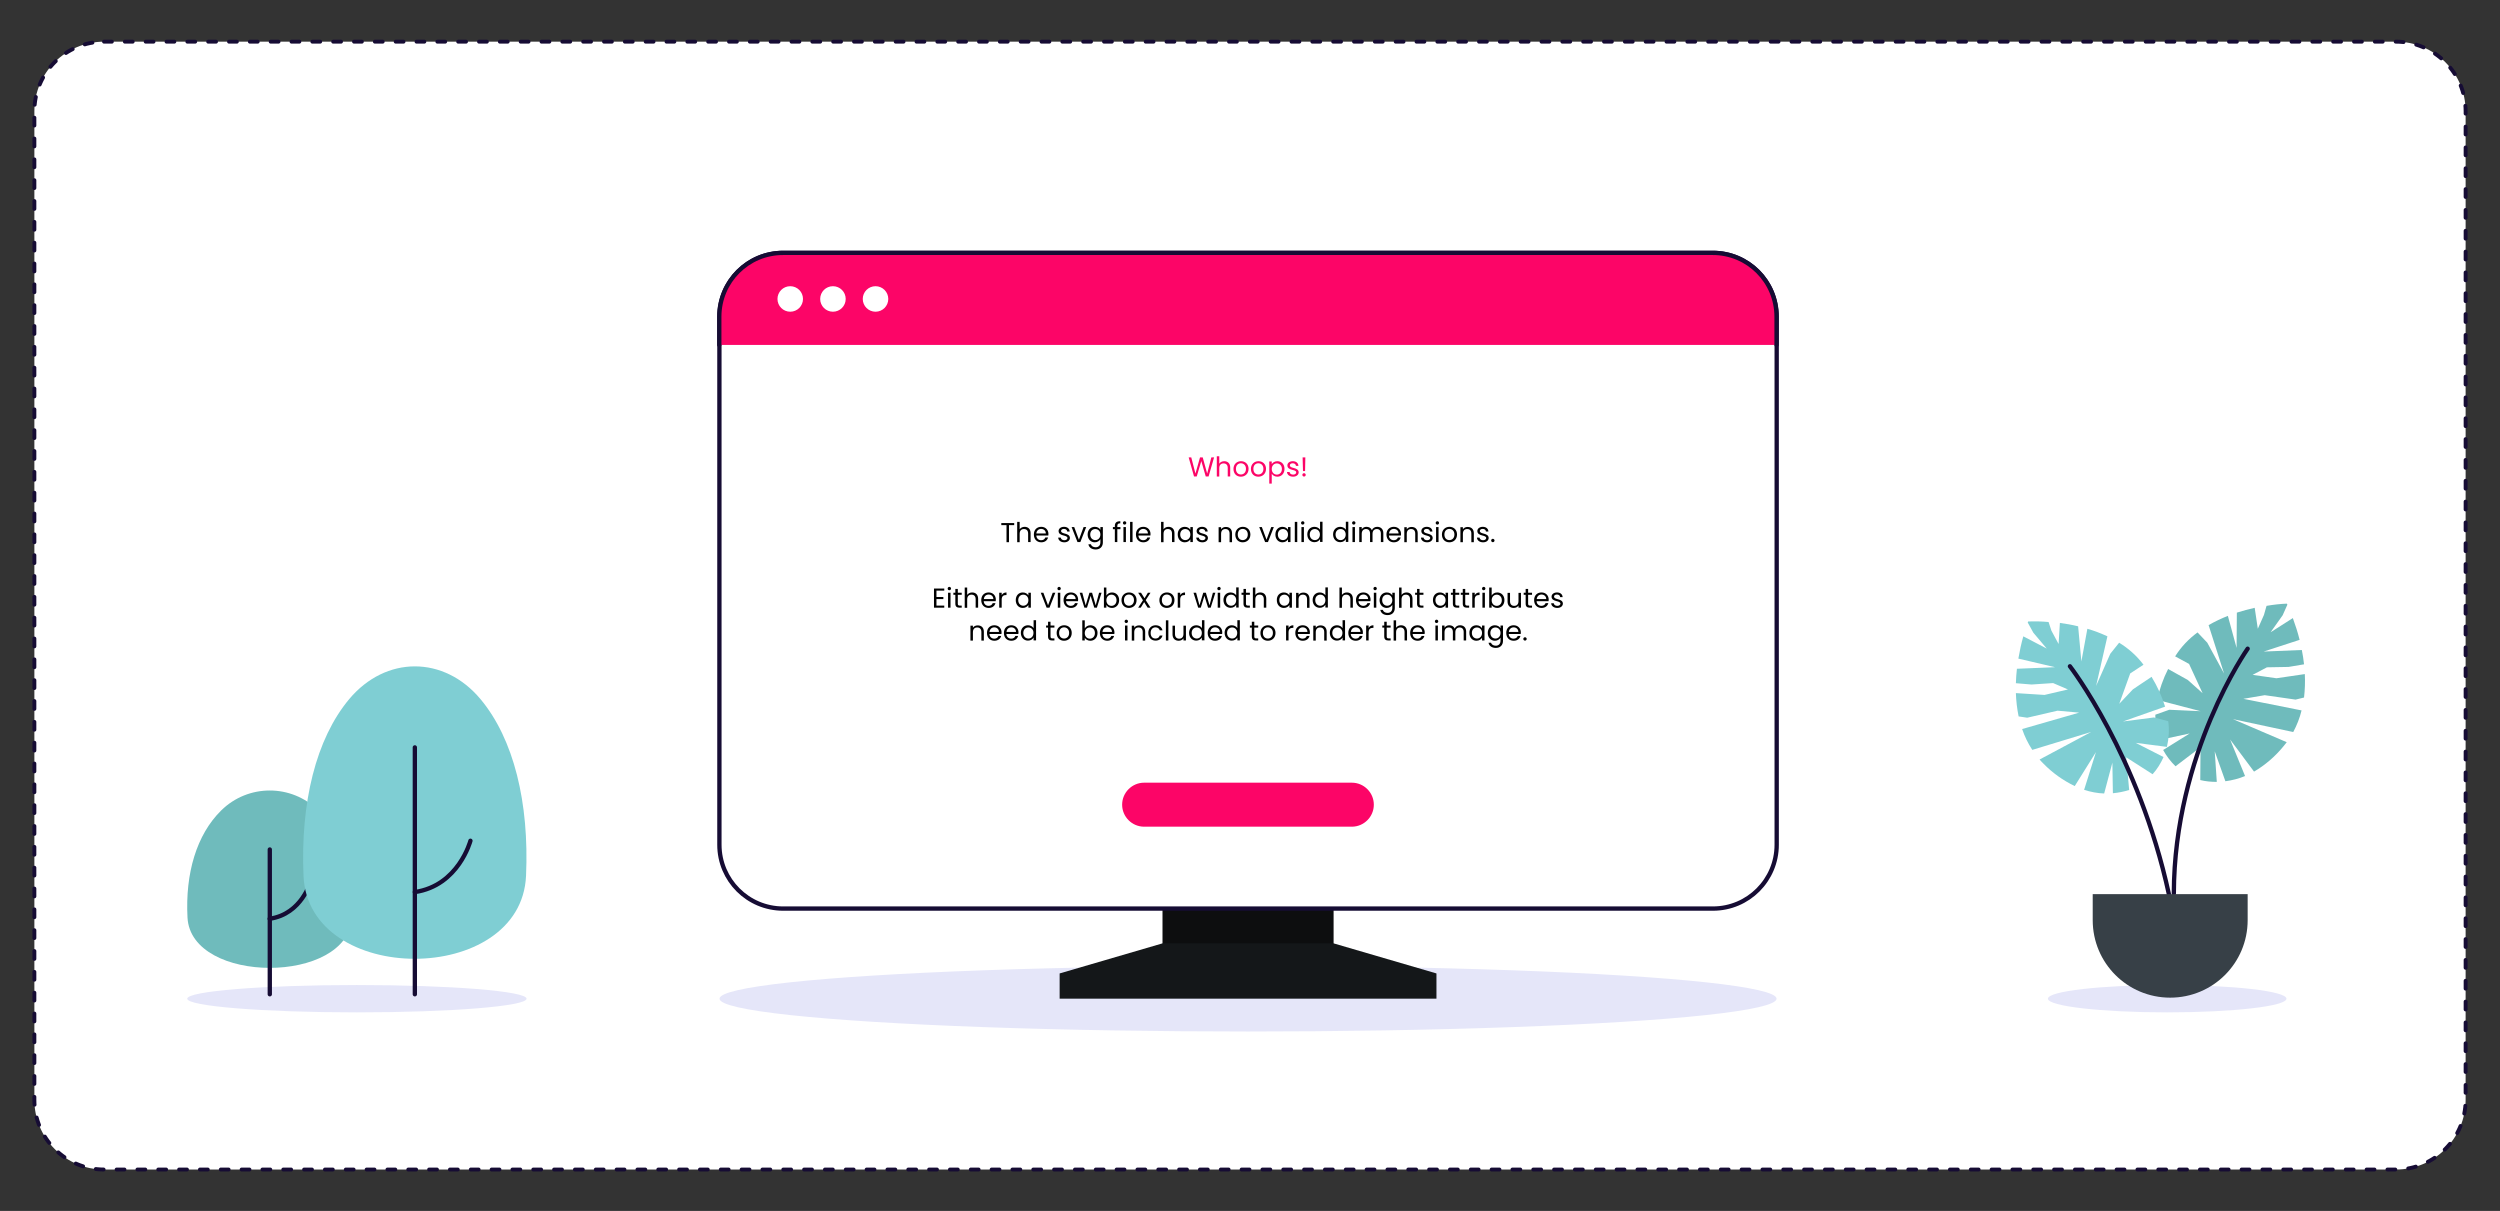 <?xml version="1.0" encoding="utf-8"?>
<!-- Generator: Adobe Illustrator 25.2.1, SVG Export Plug-In . SVG Version: 6.00 Build 0)  -->
<svg version="1.1" xmlns="http://www.w3.org/2000/svg" xmlns:xlink="http://www.w3.org/1999/xlink" x="0px" y="0px"
	 viewBox="0 0 1920 930" style="enable-background:new 0 0 1920 930;" xml:space="preserve">
<rect x="0" y="0" width="1920" height="930" fill="#333333" stroke="none"/>
<style type="text/css">
	.st0{fill:#FFFFFF;stroke:#160C34;stroke-width:3;stroke-linecap:round;stroke-miterlimit:10;stroke-dasharray:6,10;}
	.st1{fill:#E5E6F9;}
	.st2{fill:#0D0E0F;}
	.st3{fill:#141719;}
	.st4{fill:#FFFFFF;stroke:#160C34;stroke-width:3.32;stroke-linecap:round;stroke-miterlimit:10;}
	.st5{fill:#FC0567;stroke:#160C34;stroke-width:3.32;stroke-linecap:round;stroke-miterlimit:10;}
	.st6{fill:#FFFFFF;}
	.st7{fill:#FC0567;}
	.st8{fill:#6FBBBC;}
	.st9{fill:none;stroke:#160C34;stroke-width:3.32;stroke-linecap:round;stroke-miterlimit:10;}
	.st10{fill:#7FCED3;}
	.st11{fill:#374047;}
</style>
<g id="Layer_2">
	<path class="st0" d="M79.9,32h1760.2c29.5,0,53.5,23.9,53.5,53.5v759.2c0,29.5-23.9,53.5-53.5,53.5H79.9
		c-29.5,0-53.5-23.9-53.5-53.5V85.4C26.4,55.9,50.4,32,79.9,32z"/>
</g>
<g id="Layer_1">
	<ellipse class="st1" cx="958.5" cy="767" rx="405.9" ry="25.2"/>
	<ellipse class="st1" cx="1664.4" cy="767" rx="91.6" ry="10.5"/>
	<ellipse class="st1" cx="274.1" cy="767" rx="130.3" ry="10.5"/>
	<rect x="892.8" y="685.5" class="st2" width="131.4" height="56.3"/>
	<polygon class="st3" points="813.8,747.6 892.8,724.5 1024.2,724.5 1103.2,747.6 1103.2,767 813.8,767 	"/>
	<path class="st4" d="M601.5,194.2h714c27,0,49,21.9,49,49v405.6c0,27-21.9,49-49,49h-714c-27,0-49-21.9-49-49V243.2
		C552.5,216.2,574.5,194.2,601.5,194.2z"/>
	<path class="st5" d="M1364.4,264.9v-21.7c0-27.1-21.9-49-49-49h-714c-27.1,0-49,21.9-49,49v21.7"/>
	<circle class="st6" cx="606.9" cy="229.6" r="9.8"/>
	<circle class="st6" cx="639.7" cy="229.6" r="9.8"/>
	<circle class="st6" cx="672.4" cy="229.6" r="9.8"/>
	<path class="st7" d="M878.7,601.1h159.5c9.3,0,16.9,7.6,16.9,16.9l0,0c0,9.3-7.6,16.9-16.9,16.9H878.7c-9.3,0-16.9-7.6-16.9-16.9
		l0,0C861.8,608.7,869.4,601.1,878.7,601.1z"/>
	<path class="st8" d="M244.4,622.4c-20.6-20.4-53.8-20.4-74.5,0C151,641,142.2,670.7,144,704.7c2.7,51.5,123.6,51.5,126.3,0
		C272.1,670.7,263.3,641,244.4,622.4z"/>
	<line class="st9" x1="207.2" y1="652.4" x2="207.2" y2="763.6"/>
	<path class="st9" d="M238.7,676.5c0,0-6.7,25.5-31.6,29.1"/>
	<path class="st10" d="M369,536.9c-28-33.5-72.7-33.5-100.8,0c-25.6,30.6-37.5,79.6-35.1,135.7c3.6,85,167.2,85,170.9,0
		C406.5,616.5,394.6,567.5,369,536.9z"/>
	<line class="st9" x1="318.6" y1="574" x2="318.6" y2="763.6"/>
	<path class="st9" d="M361.3,645.7c0,0-9.1,34.5-42.7,39.4"/>
	<path class="st8" d="M1738.7,472.3l-4.7,10.6l-2.4-16.1c-4.3,1-9,2.2-13.7,3.7l-0.2,27.1l-6.7-24.6c-5.1,2-10.1,4.4-14.8,7.1
		l11.9,37.2l-12.9-23.7l-7.5-7.9c-6.8,5-12.7,11.2-17.2,18.4l10.7,5.8l10.4,22.5l-11.4-10.2l-15.1-8.4c-3.8,7.5-6.6,15.5-8.4,23.7
		l33.3,8.7l-24-1.1l-10.7,3.8c-0.3,6.6,0.6,13.2,2.7,19.5l23.7-5.1l-20.4,12.7c2.5,4.6,5.7,8.8,9.5,12.5l19.2-14.6l-0.2,25.2
		c4.1,1,8.4,1.4,12.7,1.4l-1.6-23.5l8.2,23c5.2-0.7,10.3-2,15.1-4l-11.5-28.1l18.4,24.7c8.5-5,16.1-11.5,22.4-19.2
		c1-1.1,1.8-2.3,2.7-3.4l-41.3-17.7l46.3,9.9c2.8-5.2,5-10.8,6.4-16.6l-44.7-8.9l16.4-2.8l23.7,3.4l6.5-1.6c0.7-6,0.9-12,0.6-18
		l-21.8,3.2l-18.3-2.6l11-5.8l16.6-0.3l11.9-2c-0.4-3.8-1-7.5-1.7-11l-29.3,1.2l27.6-9c-1.4-5.7-3.2-11.2-5.2-16.7l-17.1,10.9
		l9.3-13.1l3.6-8.1l-0.4-0.8c-5.2,0.2-10.4,0.8-15.6,1.7L1738.7,472.3z"/>
	<path class="st9" d="M1726.2,498.2c0,0-56.4,80-56.7,188"/>
	<path class="st10" d="M1575.5,484.4l5.5,10.2l1-16.2c4.4,0.6,9.1,1.4,14,2.6l2.5,27l4.6-25.1c5.3,1.5,10.4,3.5,15.4,5.8l-8.7,38.1
		l10.9-24.7l6.8-8.5c7.2,4.4,13.6,10.1,18.7,16.9l-10.2,6.7l-8.4,23.3l10.5-11.1l14.3-9.6c4.4,7.2,7.9,14.9,10.4,22.9l-32.4,11.4
		l23.8-3.1l11,2.9c0.9,6.6,0.5,13.2-1,19.7l-24-3.1l21.4,10.9c-2.1,4.8-4.9,9.3-8.4,13.2l-20.3-13l2.3,25.1
		c-4.1,1.3-8.3,2.1-12.5,2.5l-0.4-23.5l-6.3,23.7c-5.3-0.2-10.4-1.2-15.4-2.8l9.1-29l-16.3,26.1c-8.9-4.3-17.1-10.1-24-17.2
		c-1.1-1-2-2.1-3-3.2l39.7-21.2l-45.3,13.8c-3.3-5-5.9-10.4-7.8-16l43.8-12.6l-16.6-1.5l-23.3,5.4l-6.6-1
		c-1.2-5.9-1.9-11.9-2.1-17.9l22,1.4l18-4.2l-11.4-4.9l-16.6,1.1l-12-1c0.1-3.8,0.4-7.5,0.8-11.1l29.3-1.2l-28.2-6.6
		c1-5.8,2.2-11.5,3.8-17.1l18,9.4l-10.3-12.2l-4.3-7.8c0.2-0.5,0.3-0.8,0.3-0.8c5.2-0.2,10.5-0.1,15.7,0.4L1575.5,484.4z"/>
	<path class="st9" d="M1589.7,511.7c0,0,52.8,68.1,76,175"/>
	<path class="st11" d="M1666.7,766.2L1666.7,766.2c-32.9,0-59.5-26.6-59.5-59.5l0,0v-20h119v20
		C1726.2,739.6,1699.6,766.2,1666.7,766.2z"/>
</g>
<g id="Layer_3">
	<g>
		<path class="st7" d="M912.9,351.3h2l3.2,12.4l3.5-12.4h2.1l3.4,12.4l3.2-12.4h2.1l-4.2,14.6H926l-3.4-11.8l-3.5,11.8l-2.1,0
			L912.9,351.3z"/>
		<path class="st7" d="M934.5,350.4h1.9v5.7c0.8-1.2,2.2-1.9,3.8-1.9c2.6,0,4.6,1.6,4.6,4.9v6.8h-1.9v-6.5c0-2.4-1.3-3.5-3.2-3.5
			c-2,0-3.3,1.2-3.3,3.7v6.4h-1.9V350.4z"/>
		<path class="st7" d="M953,366.1c-3.3,0-5.7-2.3-5.7-6c0-3.6,2.6-5.9,5.8-5.9c3.3,0,5.8,2.3,5.8,5.9
			C958.9,363.8,956.2,366.1,953,366.1z M953,364.4c2,0,3.9-1.4,3.9-4.3c0-2.9-1.9-4.3-3.9-4.3c-2,0-3.8,1.4-3.8,4.3
			C949.2,363,951,364.4,953,364.4z"/>
		<path class="st7" d="M966.4,366.1c-3.3,0-5.7-2.3-5.7-6c0-3.6,2.6-5.9,5.8-5.9c3.3,0,5.8,2.3,5.8,5.9
			C972.3,363.8,969.7,366.1,966.4,366.1z M966.4,364.4c2,0,3.9-1.4,3.9-4.3c0-2.9-1.9-4.3-3.9-4.3c-2,0-3.8,1.4-3.8,4.3
			C962.6,363,964.4,364.4,966.4,364.4z"/>
		<path class="st7" d="M981,354.2c3.1,0,5.5,2.3,5.5,5.9c0,3.6-2.4,6-5.5,6c-2.1,0-3.6-1.1-4.3-2.3v7.6h-1.9v-17h1.9v2.1
			C977.4,355.3,978.9,354.2,981,354.2z M980.6,355.9c-2.1,0-3.9,1.6-3.9,4.3c0,2.7,1.8,4.3,3.9,4.3c2.1,0,3.9-1.6,3.9-4.3
			S982.7,355.9,980.6,355.9z"/>
		<path class="st7" d="M993.1,366.1c-2.7,0-4.6-1.5-4.7-3.6h2c0.1,1.1,1.1,2,2.7,2c1.5,0,2.4-0.8,2.4-1.7c0-2.6-6.8-1.1-6.8-5.4
			c0-1.8,1.7-3.2,4.2-3.2c2.5,0,4.2,1.4,4.3,3.6h-1.9c-0.1-1.2-1-2-2.5-2c-1.4,0-2.2,0.7-2.2,1.6c0,2.7,6.7,1.2,6.8,5.4
			C997.3,364.7,995.6,366.1,993.1,366.1z"/>
		<path class="st7" d="M1001.5,366c-0.7,0-1.3-0.6-1.3-1.3s0.6-1.3,1.3-1.3c0.7,0,1.3,0.6,1.3,1.3S1002.2,366,1001.5,366z
			 M1000.4,351.3h2.1l-0.2,10.5h-1.6L1000.4,351.3z"/>
		<path d="M769,401.7h9.9v1.6h-4v13.1H773v-13.1h-4V401.7z"/>
		<path d="M781.2,400.8h1.9v5.7c0.8-1.2,2.2-1.9,3.8-1.9c2.6,0,4.6,1.6,4.6,4.9v6.8h-1.9v-6.5c0-2.4-1.3-3.5-3.2-3.5
			c-2,0-3.3,1.2-3.3,3.7v6.4h-1.9V400.8z"/>
		<path d="M799.7,416.5c-3.3,0-5.7-2.3-5.7-6c0-3.6,2.3-5.9,5.7-5.9c3.3,0,5.5,2.4,5.5,5.5c0,0.4,0,0.8-0.1,1.2h-9.2
			c0.1,2.3,1.8,3.6,3.7,3.6c1.7,0,2.8-0.9,3.2-2.1h2.1C804.4,414.9,802.5,416.5,799.7,416.5z M795.9,409.7h7.3
			c0-2.2-1.7-3.5-3.6-3.5C797.7,406.2,796.1,407.5,795.9,409.7z"/>
		<path d="M817.4,416.5c-2.7,0-4.6-1.5-4.7-3.6h2c0.1,1.1,1.1,2,2.7,2c1.5,0,2.4-0.8,2.4-1.7c0-2.6-6.8-1.1-6.8-5.4
			c0-1.8,1.7-3.2,4.2-3.2c2.5,0,4.2,1.4,4.3,3.6h-1.9c-0.1-1.2-1-2-2.5-2c-1.4,0-2.2,0.7-2.2,1.6c0,2.7,6.7,1.2,6.8,5.4
			C821.6,415.1,819.9,416.5,817.4,416.5z"/>
		<path d="M825,404.8l3.6,9.7l3.6-9.7h2l-4.5,11.5h-2.2l-4.5-11.5H825z"/>
		<path d="M840.8,404.6c2.1,0,3.6,1,4.3,2.3v-2.1h1.9v11.8c0,3.2-2.1,5.4-5.5,5.4c-3,0-5.2-1.5-5.6-4h1.9c0.4,1.4,1.8,2.3,3.7,2.3
			c2,0,3.6-1.3,3.6-3.8v-2.4c-0.7,1.2-2.2,2.4-4.3,2.4c-3.1,0-5.5-2.4-5.5-6C835.3,406.9,837.7,404.6,840.8,404.6z M841.2,406.3
			c-2.1,0-3.9,1.5-3.9,4.2s1.8,4.3,3.9,4.3s3.9-1.6,3.9-4.3C845.1,407.9,843.3,406.3,841.2,406.3z"/>
		<path d="M856.2,406.4h-1.5v-1.6h1.5V404c0-2.6,1.3-3.7,4.2-3.7v1.6c-1.7,0-2.3,0.6-2.3,2.1v0.8h2.4v1.6h-2.4v9.9h-1.9V406.4z"/>
		<path d="M862.4,401.6c0-0.7,0.6-1.3,1.3-1.3c0.7,0,1.3,0.6,1.3,1.3s-0.6,1.3-1.3,1.3C863,402.9,862.4,402.4,862.4,401.6z
			 M862.8,404.8h1.9v11.5h-1.9V404.8z"/>
		<path d="M867.9,400.8h1.9v15.5h-1.9V400.8z"/>
		<path d="M878.1,416.5c-3.3,0-5.7-2.3-5.7-6c0-3.6,2.3-5.9,5.7-5.9c3.3,0,5.5,2.4,5.5,5.5c0,0.4,0,0.8-0.1,1.2h-9.2
			c0.1,2.3,1.8,3.6,3.7,3.6c1.7,0,2.8-0.9,3.2-2.1h2.1C882.8,414.9,880.9,416.5,878.1,416.5z M874.3,409.7h7.3
			c0-2.2-1.7-3.5-3.6-3.5C876.1,406.2,874.6,407.5,874.3,409.7z"/>
		<path d="M891.7,400.8h1.9v5.7c0.8-1.2,2.2-1.9,3.8-1.9c2.6,0,4.6,1.6,4.6,4.9v6.8h-1.9v-6.5c0-2.4-1.3-3.5-3.2-3.5
			c-2,0-3.3,1.2-3.3,3.7v6.4h-1.9V400.8z"/>
		<path d="M909.9,404.6c2.1,0,3.6,1.1,4.3,2.3v-2.1h1.9v11.5h-1.9v-2.1c-0.7,1.2-2.2,2.3-4.3,2.3c-3.1,0-5.4-2.4-5.4-6
			C904.4,406.9,906.8,404.6,909.9,404.6z M910.3,406.3c-2.1,0-3.9,1.5-3.9,4.2s1.8,4.3,3.9,4.3s3.9-1.6,3.9-4.3
			C914.2,407.9,912.4,406.3,910.3,406.3z"/>
		<path d="M923.4,416.5c-2.7,0-4.6-1.5-4.7-3.6h2c0.1,1.1,1.1,2,2.7,2c1.5,0,2.4-0.8,2.4-1.7c0-2.6-6.8-1.1-6.8-5.4
			c0-1.8,1.7-3.2,4.2-3.2c2.5,0,4.2,1.4,4.3,3.6h-1.9c-0.1-1.2-1-2-2.5-2c-1.4,0-2.2,0.7-2.2,1.6c0,2.7,6.7,1.2,6.8,5.4
			C927.6,415.1,926,416.5,923.4,416.5z"/>
		<path d="M944.3,409.8c0-2.4-1.3-3.5-3.2-3.5c-2,0-3.3,1.2-3.3,3.7v6.4h-1.9v-11.5h1.9v1.6c0.8-1.2,2.1-1.8,3.7-1.8
			c2.7,0,4.7,1.6,4.7,4.9v6.8h-1.9V409.8z"/>
		<path d="M954.4,416.5c-3.3,0-5.7-2.3-5.7-6c0-3.6,2.6-5.9,5.8-5.9c3.3,0,5.8,2.3,5.8,5.9C960.3,414.2,957.7,416.5,954.4,416.5z
			 M954.4,414.8c2,0,3.9-1.4,3.9-4.3c0-2.9-1.9-4.3-3.9-4.3c-2,0-3.8,1.4-3.8,4.3C950.6,413.4,952.4,414.8,954.4,414.8z"/>
		<path d="M969.1,404.8l3.6,9.7l3.6-9.7h2l-4.5,11.5h-2.2l-4.5-11.5H969.1z"/>
		<path d="M984.9,404.6c2.1,0,3.6,1.1,4.3,2.3v-2.1h1.9v11.5h-1.9v-2.1c-0.7,1.2-2.2,2.3-4.3,2.3c-3.1,0-5.4-2.4-5.4-6
			C979.5,406.9,981.8,404.6,984.9,404.6z M985.3,406.3c-2.1,0-3.9,1.5-3.9,4.2s1.8,4.3,3.9,4.3s3.9-1.6,3.9-4.3
			C989.2,407.9,987.4,406.3,985.3,406.3z"/>
		<path d="M994.4,400.8h1.9v15.5h-1.9V400.8z"/>
		<path d="M999.2,401.6c0-0.7,0.6-1.3,1.3-1.3c0.7,0,1.3,0.6,1.3,1.3s-0.6,1.3-1.3,1.3C999.8,402.9,999.2,402.4,999.2,401.6z
			 M999.5,404.8h1.9v11.5h-1.9V404.8z"/>
		<path d="M1009.5,404.6c1.8,0,3.5,0.9,4.3,2.2v-6.1h1.9v15.5h-1.9v-2.2c-0.7,1.3-2.2,2.4-4.3,2.4c-3.1,0-5.5-2.4-5.5-6
			C1004,406.9,1006.4,404.6,1009.5,404.6z M1009.8,406.3c-2.1,0-3.9,1.5-3.9,4.2s1.8,4.3,3.9,4.3s3.9-1.6,3.9-4.3
			C1013.7,407.9,1011.9,406.3,1009.8,406.3z"/>
		<path d="M1029.3,404.6c1.8,0,3.5,0.9,4.3,2.2v-6.1h1.9v15.5h-1.9v-2.2c-0.7,1.3-2.2,2.4-4.3,2.4c-3.1,0-5.5-2.4-5.5-6
			C1023.8,406.9,1026.2,404.6,1029.3,404.6z M1029.6,406.3c-2.1,0-3.9,1.5-3.9,4.2s1.8,4.3,3.9,4.3s3.9-1.6,3.9-4.3
			C1033.5,407.9,1031.7,406.3,1029.6,406.3z"/>
		<path d="M1038.4,401.6c0-0.7,0.6-1.3,1.3-1.3c0.7,0,1.3,0.6,1.3,1.3s-0.6,1.3-1.3,1.3C1039,402.9,1038.4,402.4,1038.4,401.6z
			 M1038.7,404.8h1.9v11.5h-1.9V404.8z"/>
		<path d="M1060.5,409.8c0-2.4-1.3-3.5-3.1-3.5c-1.9,0-3.3,1.2-3.3,3.7v6.3h-1.9v-6.5c0-2.4-1.3-3.5-3.1-3.5c-1.9,0-3.3,1.2-3.3,3.7
			v6.3h-1.9v-11.5h1.9v1.7c0.8-1.2,2.1-1.9,3.6-1.9c1.9,0,3.5,0.8,4.2,2.6c0.7-1.7,2.3-2.6,4.1-2.6c2.6,0,4.7,1.6,4.7,4.9v6.8h-1.9
			V409.8z"/>
		<path d="M1070.5,416.5c-3.3,0-5.7-2.3-5.7-6c0-3.6,2.3-5.9,5.7-5.9c3.3,0,5.5,2.4,5.5,5.5c0,0.4,0,0.8-0.1,1.2h-9.2
			c0.1,2.3,1.8,3.6,3.7,3.6c1.7,0,2.8-0.9,3.2-2.1h2.1C1075.2,414.9,1073.3,416.5,1070.5,416.5z M1066.8,409.7h7.3
			c0-2.2-1.7-3.5-3.6-3.5C1068.5,406.2,1067,407.5,1066.8,409.7z"/>
		<path d="M1086.9,409.8c0-2.4-1.3-3.5-3.2-3.5c-2,0-3.3,1.2-3.3,3.7v6.4h-1.9v-11.5h1.9v1.6c0.8-1.2,2.1-1.8,3.7-1.8
			c2.7,0,4.7,1.6,4.7,4.9v6.8h-1.9V409.8z"/>
		<path d="M1096,416.5c-2.7,0-4.6-1.5-4.7-3.6h2c0.1,1.1,1.1,2,2.7,2c1.5,0,2.4-0.8,2.4-1.7c0-2.6-6.8-1.1-6.8-5.4
			c0-1.8,1.7-3.2,4.2-3.2c2.5,0,4.2,1.4,4.3,3.6h-1.9c-0.1-1.2-1-2-2.5-2c-1.4,0-2.2,0.7-2.2,1.6c0,2.7,6.7,1.2,6.8,5.4
			C1100.2,415.1,1098.6,416.5,1096,416.5z"/>
		<path d="M1102.6,401.6c0-0.7,0.6-1.3,1.3-1.3c0.7,0,1.3,0.6,1.3,1.3s-0.6,1.3-1.3,1.3C1103.2,402.9,1102.6,402.4,1102.6,401.6z
			 M1102.9,404.8h1.9v11.5h-1.9V404.8z"/>
		<path d="M1113.1,416.5c-3.3,0-5.7-2.3-5.7-6c0-3.6,2.6-5.9,5.8-5.9c3.3,0,5.8,2.3,5.8,5.9C1119,414.2,1116.4,416.5,1113.1,416.5z
			 M1113.1,414.8c2,0,3.9-1.4,3.9-4.3c0-2.9-1.9-4.3-3.9-4.3c-2,0-3.8,1.4-3.8,4.3C1109.3,413.4,1111.1,414.8,1113.1,414.8z"/>
		<path d="M1130,409.8c0-2.4-1.3-3.5-3.2-3.5c-2,0-3.3,1.2-3.3,3.7v6.4h-1.9v-11.5h1.9v1.6c0.8-1.2,2.1-1.8,3.7-1.8
			c2.7,0,4.7,1.6,4.7,4.9v6.8h-1.9V409.8z"/>
		<path d="M1139,416.5c-2.7,0-4.6-1.5-4.7-3.6h2c0.1,1.1,1.1,2,2.7,2c1.5,0,2.4-0.8,2.4-1.7c0-2.6-6.8-1.1-6.8-5.4
			c0-1.8,1.7-3.2,4.2-3.2c2.5,0,4.2,1.4,4.3,3.6h-1.9c-0.1-1.2-1-2-2.5-2c-1.4,0-2.2,0.7-2.2,1.6c0,2.7,6.7,1.2,6.8,5.4
			C1143.2,415.1,1141.6,416.5,1139,416.5z"/>
		<path d="M1146.5,416.4c-0.7,0-1.3-0.6-1.3-1.3s0.6-1.3,1.3-1.3c0.7,0,1.3,0.6,1.3,1.3S1147.2,416.4,1146.5,416.4z"/>
		<path d="M725.2,453.6h-6v4.9h5.3v1.6h-5.3v5h6v1.6h-7.9V452h7.9V453.6z"/>
		<path d="M727.8,452c0-0.7,0.6-1.3,1.3-1.3c0.7,0,1.3,0.6,1.3,1.3c0,0.7-0.6,1.3-1.3,1.3C728.3,453.3,727.8,452.8,727.8,452z
			 M728.1,455.2h1.9v11.5h-1.9V455.2z"/>
		<path d="M733.7,456.8h-1.5v-1.6h1.5v-2.9h1.9v2.9h3v1.6h-3v6.8c0,1.1,0.4,1.5,1.6,1.5h1.4v1.6h-1.7c-2,0-3.2-0.8-3.2-3.1V456.8z"
			/>
		<path d="M740.9,451.2h1.9v5.7c0.8-1.2,2.2-1.9,3.8-1.9c2.6,0,4.6,1.6,4.6,4.9v6.8h-1.9v-6.5c0-2.4-1.3-3.5-3.2-3.5
			c-2,0-3.3,1.2-3.3,3.7v6.4h-1.9V451.2z"/>
		<path d="M759.3,466.9c-3.3,0-5.7-2.3-5.7-6c0-3.6,2.3-5.9,5.7-5.9c3.3,0,5.5,2.4,5.5,5.5c0,0.4,0,0.8-0.1,1.2h-9.2
			c0.1,2.3,1.8,3.6,3.7,3.6c1.7,0,2.8-0.9,3.2-2.1h2.1C764,465.3,762.2,466.9,759.3,466.9z M755.6,460.1h7.3c0-2.2-1.7-3.5-3.6-3.5
			C757.3,456.6,755.8,457.9,755.6,460.1z"/>
		<path d="M769.3,466.7h-1.9v-11.5h1.9v1.9c0.7-1.3,1.9-2.1,3.7-2.1v2h-0.5c-1.8,0-3.2,0.8-3.2,3.5V466.7z"/>
		<path d="M785.5,455c2.1,0,3.6,1.1,4.3,2.3v-2.1h1.9v11.5h-1.9v-2.1c-0.7,1.2-2.2,2.3-4.3,2.3c-3.1,0-5.4-2.4-5.4-6
			C780.1,457.3,782.4,455,785.5,455z M785.9,456.7c-2.1,0-3.9,1.5-3.9,4.2s1.8,4.3,3.9,4.3s3.9-1.6,3.9-4.3
			C789.8,458.3,788,456.7,785.9,456.7z"/>
		<path d="M801.3,455.2l3.6,9.7l3.6-9.7h2l-4.5,11.5h-2.2l-4.5-11.5H801.3z"/>
		<path d="M812.1,452c0-0.7,0.6-1.3,1.3-1.3c0.7,0,1.3,0.6,1.3,1.3c0,0.7-0.6,1.3-1.3,1.3C812.6,453.3,812.1,452.8,812.1,452z
			 M812.4,455.2h1.9v11.5h-1.9V455.2z"/>
		<path d="M822.5,466.9c-3.3,0-5.7-2.3-5.7-6c0-3.6,2.3-5.9,5.7-5.9c3.3,0,5.5,2.4,5.5,5.5c0,0.4,0,0.8-0.1,1.2h-9.2
			c0.1,2.3,1.8,3.6,3.7,3.6c1.7,0,2.8-0.9,3.2-2.1h2.1C827.2,465.3,825.4,466.9,822.5,466.9z M818.8,460.1h7.3
			c0-2.2-1.7-3.5-3.6-3.5C820.6,456.6,819,457.9,818.8,460.1z"/>
		<path d="M829.2,455.2h2l2.6,9.7l2.9-9.7h2l2.8,9.7l2.6-9.7h1.9l-3.6,11.5h-2l-2.8-9.1l-2.8,9.1h-2L829.2,455.2z"/>
		<path d="M854,455c3.1,0,5.5,2.3,5.5,5.9c0,3.6-2.4,6-5.5,6c-2.1,0-3.6-1-4.3-2.3v2.1h-1.9v-15.5h1.9v6.2
			C850.4,456.1,852,455,854,455z M853.6,456.7c-2.1,0-3.9,1.6-3.9,4.3c0,2.7,1.8,4.3,3.9,4.3c2.1,0,3.9-1.6,3.9-4.3
			S855.7,456.7,853.6,456.7z"/>
		<path d="M867,466.9c-3.3,0-5.7-2.3-5.7-6c0-3.6,2.6-5.9,5.8-5.9c3.3,0,5.8,2.3,5.8,5.9C872.9,464.6,870.3,466.9,867,466.9z
			 M867,465.2c2,0,3.9-1.4,3.9-4.3c0-2.9-1.9-4.3-3.9-4.3c-2,0-3.8,1.4-3.8,4.3C863.2,463.8,865,465.2,867,465.2z"/>
		<path d="M878.7,462.4l-2.6,4.3h-2l3.7-5.7l-3.7-5.8h2.2l2.7,4.3l2.6-4.3h2l-3.7,5.7l3.7,5.8h-2.2L878.7,462.4z"/>
		<path d="M896.1,466.9c-3.3,0-5.7-2.3-5.7-6c0-3.6,2.6-5.9,5.8-5.9c3.3,0,5.8,2.3,5.8,5.9C902,464.6,899.4,466.9,896.1,466.9z
			 M896.1,465.2c2,0,3.9-1.4,3.9-4.3c0-2.9-1.9-4.3-3.9-4.3c-2,0-3.8,1.4-3.8,4.3C892.3,463.8,894.1,465.2,896.1,465.2z"/>
		<path d="M906.4,466.7h-1.9v-11.5h1.9v1.9c0.7-1.3,1.9-2.1,3.7-2.1v2h-0.5c-1.8,0-3.2,0.8-3.2,3.5V466.7z"/>
		<path d="M916.6,455.2h2l2.6,9.7l2.9-9.7h2l2.8,9.7l2.6-9.7h1.9l-3.6,11.5h-2l-2.8-9.1l-2.8,9.1h-2L916.6,455.2z"/>
		<path d="M934.9,452c0-0.7,0.6-1.3,1.3-1.3c0.7,0,1.3,0.6,1.3,1.3c0,0.7-0.6,1.3-1.3,1.3C935.4,453.3,934.9,452.8,934.9,452z
			 M935.2,455.2h1.9v11.5h-1.9V455.2z"/>
		<path d="M945.1,455c1.8,0,3.5,0.9,4.3,2.2v-6.1h1.9v15.5h-1.9v-2.2c-0.7,1.3-2.2,2.4-4.3,2.4c-3.1,0-5.5-2.4-5.5-6
			C939.6,457.3,942,455,945.1,455z M945.5,456.7c-2.1,0-3.9,1.5-3.9,4.2s1.8,4.3,3.9,4.3s3.9-1.6,3.9-4.3
			C949.4,458.3,947.6,456.7,945.5,456.7z"/>
		<path d="M955,456.8h-1.5v-1.6h1.5v-2.9h1.9v2.9h3v1.6h-3v6.8c0,1.1,0.4,1.5,1.6,1.5h1.4v1.6h-1.7c-2,0-3.2-0.8-3.2-3.1V456.8z"/>
		<path d="M962.2,451.2h1.9v5.7c0.8-1.2,2.2-1.9,3.8-1.9c2.6,0,4.6,1.6,4.6,4.9v6.8h-1.9v-6.5c0-2.4-1.3-3.5-3.2-3.5
			c-2,0-3.3,1.2-3.3,3.7v6.4h-1.9V451.2z"/>
		<path d="M986,455c2.1,0,3.6,1.1,4.3,2.3v-2.1h1.9v11.5h-1.9v-2.1c-0.7,1.2-2.2,2.3-4.3,2.3c-3.1,0-5.4-2.4-5.4-6
			C980.5,457.3,982.9,455,986,455z M986.4,456.7c-2.1,0-3.9,1.5-3.9,4.2s1.8,4.3,3.9,4.3s3.9-1.6,3.9-4.3
			C990.3,458.3,988.5,456.7,986.4,456.7z"/>
		<path d="M1003.8,460.2c0-2.4-1.3-3.5-3.2-3.5c-2,0-3.3,1.2-3.3,3.7v6.4h-1.9v-11.5h1.9v1.6c0.8-1.2,2.1-1.8,3.7-1.8
			c2.7,0,4.7,1.6,4.7,4.9v6.8h-1.9V460.2z"/>
		<path d="M1013.6,455c1.8,0,3.5,0.9,4.3,2.2v-6.1h1.9v15.5h-1.9v-2.2c-0.7,1.3-2.2,2.4-4.3,2.4c-3.1,0-5.5-2.4-5.5-6
			C1008.1,457.3,1010.5,455,1013.6,455z M1014,456.7c-2.1,0-3.9,1.5-3.9,4.2s1.8,4.3,3.9,4.3s3.9-1.6,3.9-4.3
			C1017.9,458.3,1016.1,456.7,1014,456.7z"/>
		<path d="M1028.7,451.2h1.9v5.7c0.8-1.2,2.2-1.9,3.8-1.9c2.6,0,4.6,1.6,4.6,4.9v6.8h-1.9v-6.5c0-2.4-1.3-3.5-3.2-3.5
			c-2,0-3.3,1.2-3.3,3.7v6.4h-1.9V451.2z"/>
		<path d="M1047.1,466.9c-3.3,0-5.7-2.3-5.7-6c0-3.6,2.3-5.9,5.7-5.9c3.3,0,5.5,2.4,5.5,5.5c0,0.4,0,0.8-0.1,1.2h-9.2
			c0.1,2.3,1.8,3.6,3.7,3.6c1.7,0,2.8-0.9,3.2-2.1h2.1C1051.8,465.3,1049.9,466.9,1047.1,466.9z M1043.4,460.1h7.3
			c0-2.2-1.7-3.5-3.6-3.5C1045.1,456.6,1043.6,457.9,1043.4,460.1z"/>
		<path d="M1054.8,452c0-0.7,0.6-1.3,1.3-1.3c0.7,0,1.3,0.6,1.3,1.3c0,0.7-0.6,1.3-1.3,1.3C1055.4,453.3,1054.8,452.8,1054.8,452z
			 M1055.1,455.2h1.9v11.5h-1.9V455.2z"/>
		<path d="M1065,455c2.1,0,3.6,1,4.3,2.3v-2.1h1.9V467c0,3.2-2.1,5.4-5.5,5.4c-3,0-5.2-1.5-5.6-4h1.9c0.4,1.4,1.8,2.3,3.7,2.3
			c2,0,3.6-1.3,3.6-3.8v-2.4c-0.7,1.2-2.2,2.4-4.3,2.4c-3.1,0-5.5-2.4-5.5-6C1059.6,457.3,1062,455,1065,455z M1065.4,456.7
			c-2.1,0-3.9,1.5-3.9,4.2s1.8,4.3,3.9,4.3s3.9-1.6,3.9-4.3C1069.3,458.3,1067.5,456.7,1065.4,456.7z"/>
		<path d="M1074.5,451.2h1.9v5.7c0.8-1.2,2.2-1.9,3.8-1.9c2.6,0,4.6,1.6,4.6,4.9v6.8h-1.9v-6.5c0-2.4-1.3-3.5-3.2-3.5
			c-2,0-3.3,1.2-3.3,3.7v6.4h-1.9V451.2z"/>
		<path d="M1088.3,456.8h-1.5v-1.6h1.5v-2.9h1.9v2.9h3v1.6h-3v6.8c0,1.1,0.4,1.5,1.6,1.5h1.4v1.6h-1.7c-2,0-3.2-0.8-3.2-3.1V456.8z"
			/>
		<path d="M1105.9,455c2.1,0,3.6,1.1,4.3,2.3v-2.1h1.9v11.5h-1.9v-2.1c-0.7,1.2-2.2,2.3-4.3,2.3c-3.1,0-5.4-2.4-5.4-6
			C1100.5,457.3,1102.8,455,1105.9,455z M1106.3,456.7c-2.1,0-3.9,1.5-3.9,4.2s1.8,4.3,3.9,4.3s3.9-1.6,3.9-4.3
			C1110.2,458.3,1108.4,456.7,1106.3,456.7z"/>
		<path d="M1115.8,456.8h-1.5v-1.6h1.5v-2.9h1.9v2.9h3v1.6h-3v6.8c0,1.1,0.4,1.5,1.6,1.5h1.4v1.6h-1.7c-2,0-3.2-0.8-3.2-3.1V456.8z"
			/>
		<path d="M1123.4,456.8h-1.5v-1.6h1.5v-2.9h1.9v2.9h3v1.6h-3v6.8c0,1.1,0.4,1.5,1.6,1.5h1.4v1.6h-1.7c-2,0-3.2-0.8-3.2-3.1V456.8z"
			/>
		<path d="M1132.6,466.7h-1.9v-11.5h1.9v1.9c0.7-1.3,1.9-2.1,3.7-2.1v2h-0.5c-1.8,0-3.2,0.8-3.2,3.5V466.7z"/>
		<path d="M1138.2,452c0-0.7,0.6-1.3,1.3-1.3c0.7,0,1.3,0.6,1.3,1.3c0,0.7-0.6,1.3-1.3,1.3C1138.7,453.3,1138.2,452.8,1138.2,452z
			 M1138.5,455.2h1.9v11.5h-1.9V455.2z"/>
		<path d="M1149.9,455c3.1,0,5.5,2.3,5.5,5.9c0,3.6-2.4,6-5.5,6c-2.1,0-3.6-1-4.3-2.3v2.1h-1.9v-15.5h1.9v6.2
			C1146.3,456.1,1147.8,455,1149.9,455z M1149.5,456.7c-2.1,0-3.9,1.6-3.9,4.3c0,2.7,1.8,4.3,3.9,4.3c2.1,0,3.9-1.6,3.9-4.3
			S1151.6,456.7,1149.5,456.7z"/>
		<path d="M1168.1,466.7h-1.9V465c-0.7,1.2-2.1,1.9-3.7,1.9c-2.6,0-4.7-1.6-4.7-4.9v-6.7h1.9v6.5c0,2.3,1.3,3.5,3.2,3.5
			c2,0,3.3-1.2,3.3-3.7v-6.3h1.9V466.7z"/>
		<path d="M1171.7,456.8h-1.5v-1.6h1.5v-2.9h1.9v2.9h3v1.6h-3v6.8c0,1.1,0.4,1.5,1.6,1.5h1.4v1.6h-1.7c-2,0-3.2-0.8-3.2-3.1V456.8z"
			/>
		<path d="M1183.9,466.9c-3.3,0-5.7-2.3-5.7-6c0-3.6,2.3-5.9,5.7-5.9c3.3,0,5.5,2.4,5.5,5.5c0,0.4,0,0.8-0.1,1.2h-9.2
			c0.1,2.3,1.8,3.6,3.7,3.6c1.7,0,2.8-0.9,3.2-2.1h2.1C1188.6,465.3,1186.8,466.9,1183.9,466.9z M1180.2,460.1h7.3
			c0-2.2-1.7-3.5-3.6-3.5C1182,456.6,1180.4,457.9,1180.2,460.1z"/>
		<path d="M1196,466.9c-2.7,0-4.6-1.5-4.7-3.6h2c0.1,1.1,1.1,2,2.7,2c1.5,0,2.4-0.8,2.4-1.7c0-2.6-6.8-1.1-6.8-5.4
			c0-1.8,1.7-3.2,4.2-3.2c2.5,0,4.2,1.4,4.3,3.6h-1.9c-0.1-1.2-1-2-2.5-2c-1.4,0-2.2,0.7-2.2,1.6c0,2.7,6.7,1.2,6.8,5.4
			C1200.2,465.5,1198.6,466.9,1196,466.9z"/>
		<path d="M753.7,485.4c0-2.4-1.3-3.5-3.2-3.5c-2,0-3.3,1.2-3.3,3.7v6.4h-1.9v-11.5h1.9v1.6c0.8-1.2,2.1-1.8,3.7-1.8
			c2.7,0,4.7,1.6,4.7,4.9v6.8h-1.9V485.4z"/>
		<path d="M763.7,492.1c-3.3,0-5.7-2.3-5.7-6c0-3.6,2.3-5.9,5.7-5.9c3.3,0,5.5,2.4,5.5,5.5c0,0.4,0,0.8-0.1,1.2h-9.2
			c0.1,2.3,1.8,3.6,3.7,3.6c1.7,0,2.8-0.9,3.2-2.1h2.1C768.4,490.5,766.5,492.1,763.7,492.1z M759.9,485.3h7.3
			c0-2.2-1.7-3.5-3.6-3.5C761.7,481.8,760.2,483.1,759.9,485.3z"/>
		<path d="M776.7,492.1c-3.3,0-5.7-2.3-5.7-6c0-3.6,2.3-5.9,5.7-5.9c3.3,0,5.5,2.4,5.5,5.5c0,0.4,0,0.8-0.1,1.2h-9.2
			c0.1,2.3,1.8,3.6,3.7,3.6c1.7,0,2.8-0.9,3.2-2.1h2.1C781.4,490.5,779.5,492.1,776.7,492.1z M773,485.3h7.3c0-2.2-1.7-3.5-3.6-3.5
			C774.7,481.8,773.2,483.1,773,485.3z"/>
		<path d="M789.5,480.2c1.8,0,3.5,0.9,4.3,2.2v-6.1h1.9v15.5h-1.9v-2.2c-0.7,1.3-2.2,2.4-4.3,2.4c-3.1,0-5.5-2.4-5.5-6
			C784,482.5,786.4,480.2,789.5,480.2z M789.8,481.9c-2.1,0-3.9,1.5-3.9,4.2s1.8,4.3,3.9,4.3s3.9-1.6,3.9-4.3
			C793.8,483.5,791.9,481.9,789.8,481.9z"/>
		<path d="M804.9,482h-1.5v-1.6h1.5v-2.9h1.9v2.9h3v1.6h-3v6.8c0,1.1,0.4,1.5,1.6,1.5h1.4v1.6h-1.7c-2,0-3.2-0.8-3.2-3.1V482z"/>
		<path d="M817.2,492.1c-3.3,0-5.7-2.3-5.7-6c0-3.6,2.6-5.9,5.8-5.9c3.3,0,5.8,2.3,5.8,5.9C823.1,489.8,820.5,492.1,817.2,492.1z
			 M817.2,490.4c2,0,3.9-1.4,3.9-4.3c0-2.9-1.9-4.3-3.9-4.3c-2,0-3.8,1.4-3.8,4.3C813.4,489,815.2,490.4,817.2,490.4z"/>
		<path d="M837.4,480.2c3.1,0,5.5,2.3,5.5,5.9c0,3.6-2.4,6-5.5,6c-2.1,0-3.6-1.1-4.3-2.3v2.1h-1.9v-15.5h1.9v6.2
			C833.9,481.3,835.4,480.2,837.4,480.2z M837,481.9c-2.1,0-3.9,1.6-3.9,4.3c0,2.7,1.8,4.3,3.9,4.3c2.1,0,3.9-1.6,3.9-4.3
			S839.2,481.9,837,481.9z"/>
		<path d="M850.4,492.1c-3.3,0-5.7-2.3-5.7-6c0-3.6,2.3-5.9,5.7-5.9c3.3,0,5.5,2.4,5.5,5.5c0,0.4,0,0.8-0.1,1.2h-9.2
			c0.1,2.3,1.8,3.6,3.7,3.6c1.7,0,2.8-0.9,3.2-2.1h2.1C855.1,490.5,853.2,492.1,850.4,492.1z M846.7,485.3h7.3
			c0-2.2-1.7-3.5-3.6-3.5C848.4,481.8,846.9,483.1,846.7,485.3z"/>
		<path d="M863.7,477.2c0-0.7,0.6-1.3,1.3-1.3c0.7,0,1.3,0.6,1.3,1.3c0,0.7-0.6,1.3-1.3,1.3C864.3,478.5,863.7,478,863.7,477.2z
			 M864,480.4h1.9v11.5H864V480.4z"/>
		<path d="M877.6,485.4c0-2.4-1.3-3.5-3.2-3.5c-2,0-3.3,1.2-3.3,3.7v6.4h-1.9v-11.5h1.9v1.6c0.8-1.2,2.1-1.8,3.7-1.8
			c2.7,0,4.7,1.6,4.7,4.9v6.8h-1.9V485.4z"/>
		<path d="M887.5,480.2c2.9,0,4.7,1.5,5.3,3.9h-2.1c-0.4-1.4-1.6-2.3-3.3-2.3c-2.1,0-3.7,1.5-3.7,4.3c0,2.9,1.6,4.3,3.7,4.3
			c1.7,0,2.8-0.8,3.3-2.3h2.1c-0.6,2.3-2.5,3.9-5.3,3.9c-3.3,0-5.6-2.3-5.6-6C881.9,482.5,884.3,480.2,887.5,480.2z"/>
		<path d="M895.4,476.4h1.9v15.5h-1.9V476.4z"/>
		<path d="M910.8,491.9h-1.9v-1.7c-0.7,1.2-2.1,1.9-3.7,1.9c-2.6,0-4.7-1.6-4.7-4.9v-6.7h1.9v6.5c0,2.3,1.3,3.5,3.2,3.5
			c2,0,3.3-1.2,3.3-3.7v-6.3h1.9V491.9z"/>
		<path d="M918.8,480.2c1.8,0,3.5,0.9,4.3,2.2v-6.1h1.9v15.5H923v-2.2c-0.7,1.3-2.2,2.4-4.3,2.4c-3.1,0-5.5-2.4-5.5-6
			C913.3,482.5,915.7,480.2,918.8,480.2z M919.1,481.9c-2.1,0-3.9,1.5-3.9,4.2s1.8,4.3,3.9,4.3s3.9-1.6,3.9-4.3
			C923,483.5,921.2,481.9,919.1,481.9z"/>
		<path d="M933.2,492.1c-3.3,0-5.7-2.3-5.7-6c0-3.6,2.3-5.9,5.7-5.9c3.3,0,5.5,2.4,5.5,5.5c0,0.4,0,0.8-0.1,1.2h-9.2
			c0.1,2.3,1.8,3.6,3.7,3.6c1.7,0,2.8-0.9,3.2-2.1h2.1C937.9,490.5,936,492.1,933.2,492.1z M929.5,485.3h7.3c0-2.2-1.7-3.5-3.6-3.5
			C931.2,481.8,929.7,483.1,929.5,485.3z"/>
		<path d="M946,480.2c1.8,0,3.5,0.9,4.3,2.2v-6.1h1.9v15.5h-1.9v-2.2c-0.7,1.3-2.2,2.4-4.3,2.4c-3.1,0-5.5-2.4-5.5-6
			C940.5,482.5,942.9,480.2,946,480.2z M946.3,481.9c-2.1,0-3.9,1.5-3.9,4.2s1.8,4.3,3.9,4.3s3.9-1.6,3.9-4.3
			C950.2,483.5,948.4,481.9,946.3,481.9z"/>
		<path d="M961.4,482h-1.5v-1.6h1.5v-2.9h1.9v2.9h3v1.6h-3v6.8c0,1.1,0.4,1.5,1.6,1.5h1.4v1.6h-1.7c-2,0-3.2-0.8-3.2-3.1V482z"/>
		<path d="M973.7,492.1c-3.3,0-5.7-2.3-5.7-6c0-3.6,2.6-5.9,5.8-5.9c3.3,0,5.8,2.3,5.8,5.9C979.6,489.8,977,492.1,973.7,492.1z
			 M973.7,490.4c2,0,3.9-1.4,3.9-4.3c0-2.9-1.9-4.3-3.9-4.3c-2,0-3.8,1.4-3.8,4.3C969.9,489,971.7,490.4,973.7,490.4z"/>
		<path d="M989.6,491.9h-1.9v-11.5h1.9v1.9c0.7-1.3,1.9-2.1,3.7-2.1v2h-0.5c-1.8,0-3.2,0.8-3.2,3.5V491.9z"/>
		<path d="M1000.5,492.1c-3.3,0-5.7-2.3-5.7-6c0-3.6,2.3-5.9,5.7-5.9c3.3,0,5.5,2.4,5.5,5.5c0,0.4,0,0.8-0.1,1.2h-9.2
			c0.1,2.3,1.8,3.6,3.7,3.6c1.7,0,2.8-0.9,3.2-2.1h2.1C1005.2,490.5,1003.4,492.1,1000.5,492.1z M996.8,485.3h7.3
			c0-2.2-1.7-3.5-3.6-3.5C998.6,481.8,997,483.1,996.8,485.3z"/>
		<path d="M1017,485.4c0-2.4-1.3-3.5-3.2-3.5c-2,0-3.3,1.2-3.3,3.7v6.4h-1.9v-11.5h1.9v1.6c0.8-1.2,2.1-1.8,3.7-1.8
			c2.7,0,4.7,1.6,4.7,4.9v6.8h-1.9V485.4z"/>
		<path d="M1026.8,480.2c1.8,0,3.5,0.9,4.3,2.2v-6.1h1.9v15.5h-1.9v-2.2c-0.7,1.3-2.2,2.4-4.3,2.4c-3.1,0-5.5-2.4-5.5-6
			C1021.3,482.5,1023.7,480.2,1026.8,480.2z M1027.1,481.9c-2.1,0-3.9,1.5-3.9,4.2s1.8,4.3,3.9,4.3s3.9-1.6,3.9-4.3
			C1031,483.5,1029.2,481.9,1027.1,481.9z"/>
		<path d="M1041.2,492.1c-3.3,0-5.7-2.3-5.7-6c0-3.6,2.3-5.9,5.7-5.9c3.3,0,5.5,2.4,5.5,5.5c0,0.4,0,0.8-0.1,1.2h-9.2
			c0.1,2.3,1.8,3.6,3.7,3.6c1.7,0,2.8-0.9,3.2-2.1h2.1C1045.9,490.5,1044,492.1,1041.2,492.1z M1037.5,485.3h7.3
			c0-2.2-1.7-3.5-3.6-3.5C1039.2,481.8,1037.7,483.1,1037.5,485.3z"/>
		<path d="M1051.1,491.9h-1.9v-11.5h1.9v1.9c0.7-1.3,1.9-2.1,3.7-2.1v2h-0.5c-1.8,0-3.2,0.8-3.2,3.5V491.9z"/>
		<path d="M1063.1,482h-1.5v-1.6h1.5v-2.9h1.9v2.9h3v1.6h-3v6.8c0,1.1,0.4,1.5,1.6,1.5h1.4v1.6h-1.7c-2,0-3.2-0.8-3.2-3.1V482z"/>
		<path d="M1070.3,476.4h1.9v5.7c0.8-1.2,2.2-1.9,3.8-1.9c2.6,0,4.6,1.6,4.6,4.9v6.8h-1.9v-6.5c0-2.4-1.3-3.5-3.2-3.5
			c-2,0-3.3,1.2-3.3,3.7v6.4h-1.9V476.4z"/>
		<path d="M1088.7,492.1c-3.3,0-5.7-2.3-5.7-6c0-3.6,2.3-5.9,5.7-5.9c3.3,0,5.5,2.4,5.5,5.5c0,0.4,0,0.8-0.1,1.2h-9.2
			c0.1,2.3,1.8,3.6,3.7,3.6c1.7,0,2.8-0.9,3.2-2.1h2.1C1093.4,490.5,1091.6,492.1,1088.7,492.1z M1085,485.3h7.3
			c0-2.2-1.7-3.5-3.6-3.5C1086.8,481.8,1085.2,483.1,1085,485.3z"/>
		<path d="M1102,477.2c0-0.7,0.6-1.3,1.3-1.3c0.7,0,1.3,0.6,1.3,1.3c0,0.7-0.6,1.3-1.3,1.3C1102.6,478.5,1102,478,1102,477.2z
			 M1102.4,480.4h1.9v11.5h-1.9V480.4z"/>
		<path d="M1124.1,485.4c0-2.4-1.3-3.5-3.1-3.5c-1.9,0-3.3,1.2-3.3,3.7v6.3h-1.9v-6.5c0-2.4-1.3-3.5-3.1-3.5c-1.9,0-3.3,1.2-3.3,3.7
			v6.3h-1.9v-11.5h1.9v1.7c0.8-1.2,2.1-1.9,3.6-1.9c1.9,0,3.5,0.8,4.2,2.6c0.7-1.7,2.3-2.6,4.1-2.6c2.6,0,4.7,1.6,4.7,4.9v6.8h-1.9
			V485.4z"/>
		<path d="M1133.9,480.2c2.1,0,3.6,1.1,4.3,2.3v-2.1h1.9v11.5h-1.9v-2.1c-0.7,1.2-2.2,2.3-4.3,2.3c-3.1,0-5.4-2.4-5.4-6
			C1128.4,482.5,1130.8,480.2,1133.9,480.2z M1134.3,481.9c-2.1,0-3.9,1.5-3.9,4.2s1.8,4.3,3.9,4.3s3.9-1.6,3.9-4.3
			C1138.2,483.5,1136.4,481.9,1134.3,481.9z"/>
		<path d="M1148.1,480.2c2.1,0,3.6,1.1,4.3,2.3v-2.1h1.9v11.8c0,3.2-2.1,5.4-5.5,5.4c-3,0-5.2-1.5-5.6-4h1.9
			c0.4,1.4,1.8,2.3,3.7,2.3c2,0,3.6-1.3,3.6-3.8v-2.4c-0.7,1.2-2.2,2.4-4.3,2.4c-3.1,0-5.5-2.4-5.5-6
			C1142.6,482.5,1145,480.2,1148.1,480.2z M1148.5,481.9c-2.1,0-3.9,1.5-3.9,4.2s1.8,4.3,3.9,4.3s3.9-1.6,3.9-4.3
			C1152.4,483.5,1150.6,481.9,1148.5,481.9z"/>
		<path d="M1162.5,492.1c-3.3,0-5.7-2.3-5.7-6c0-3.6,2.3-5.9,5.7-5.9c3.3,0,5.5,2.4,5.5,5.5c0,0.4,0,0.8-0.1,1.2h-9.2
			c0.1,2.3,1.8,3.6,3.7,3.6c1.7,0,2.8-0.9,3.2-2.1h2.1C1167.2,490.5,1165.4,492.1,1162.5,492.1z M1158.8,485.3h7.3
			c0-2.2-1.7-3.5-3.6-3.5C1160.6,481.8,1159,483.1,1158.8,485.3z"/>
		<path d="M1171.2,492c-0.7,0-1.3-0.6-1.3-1.3s0.6-1.3,1.3-1.3c0.7,0,1.3,0.6,1.3,1.3S1171.9,492,1171.2,492z"/>
	</g>
</g>
</svg>
